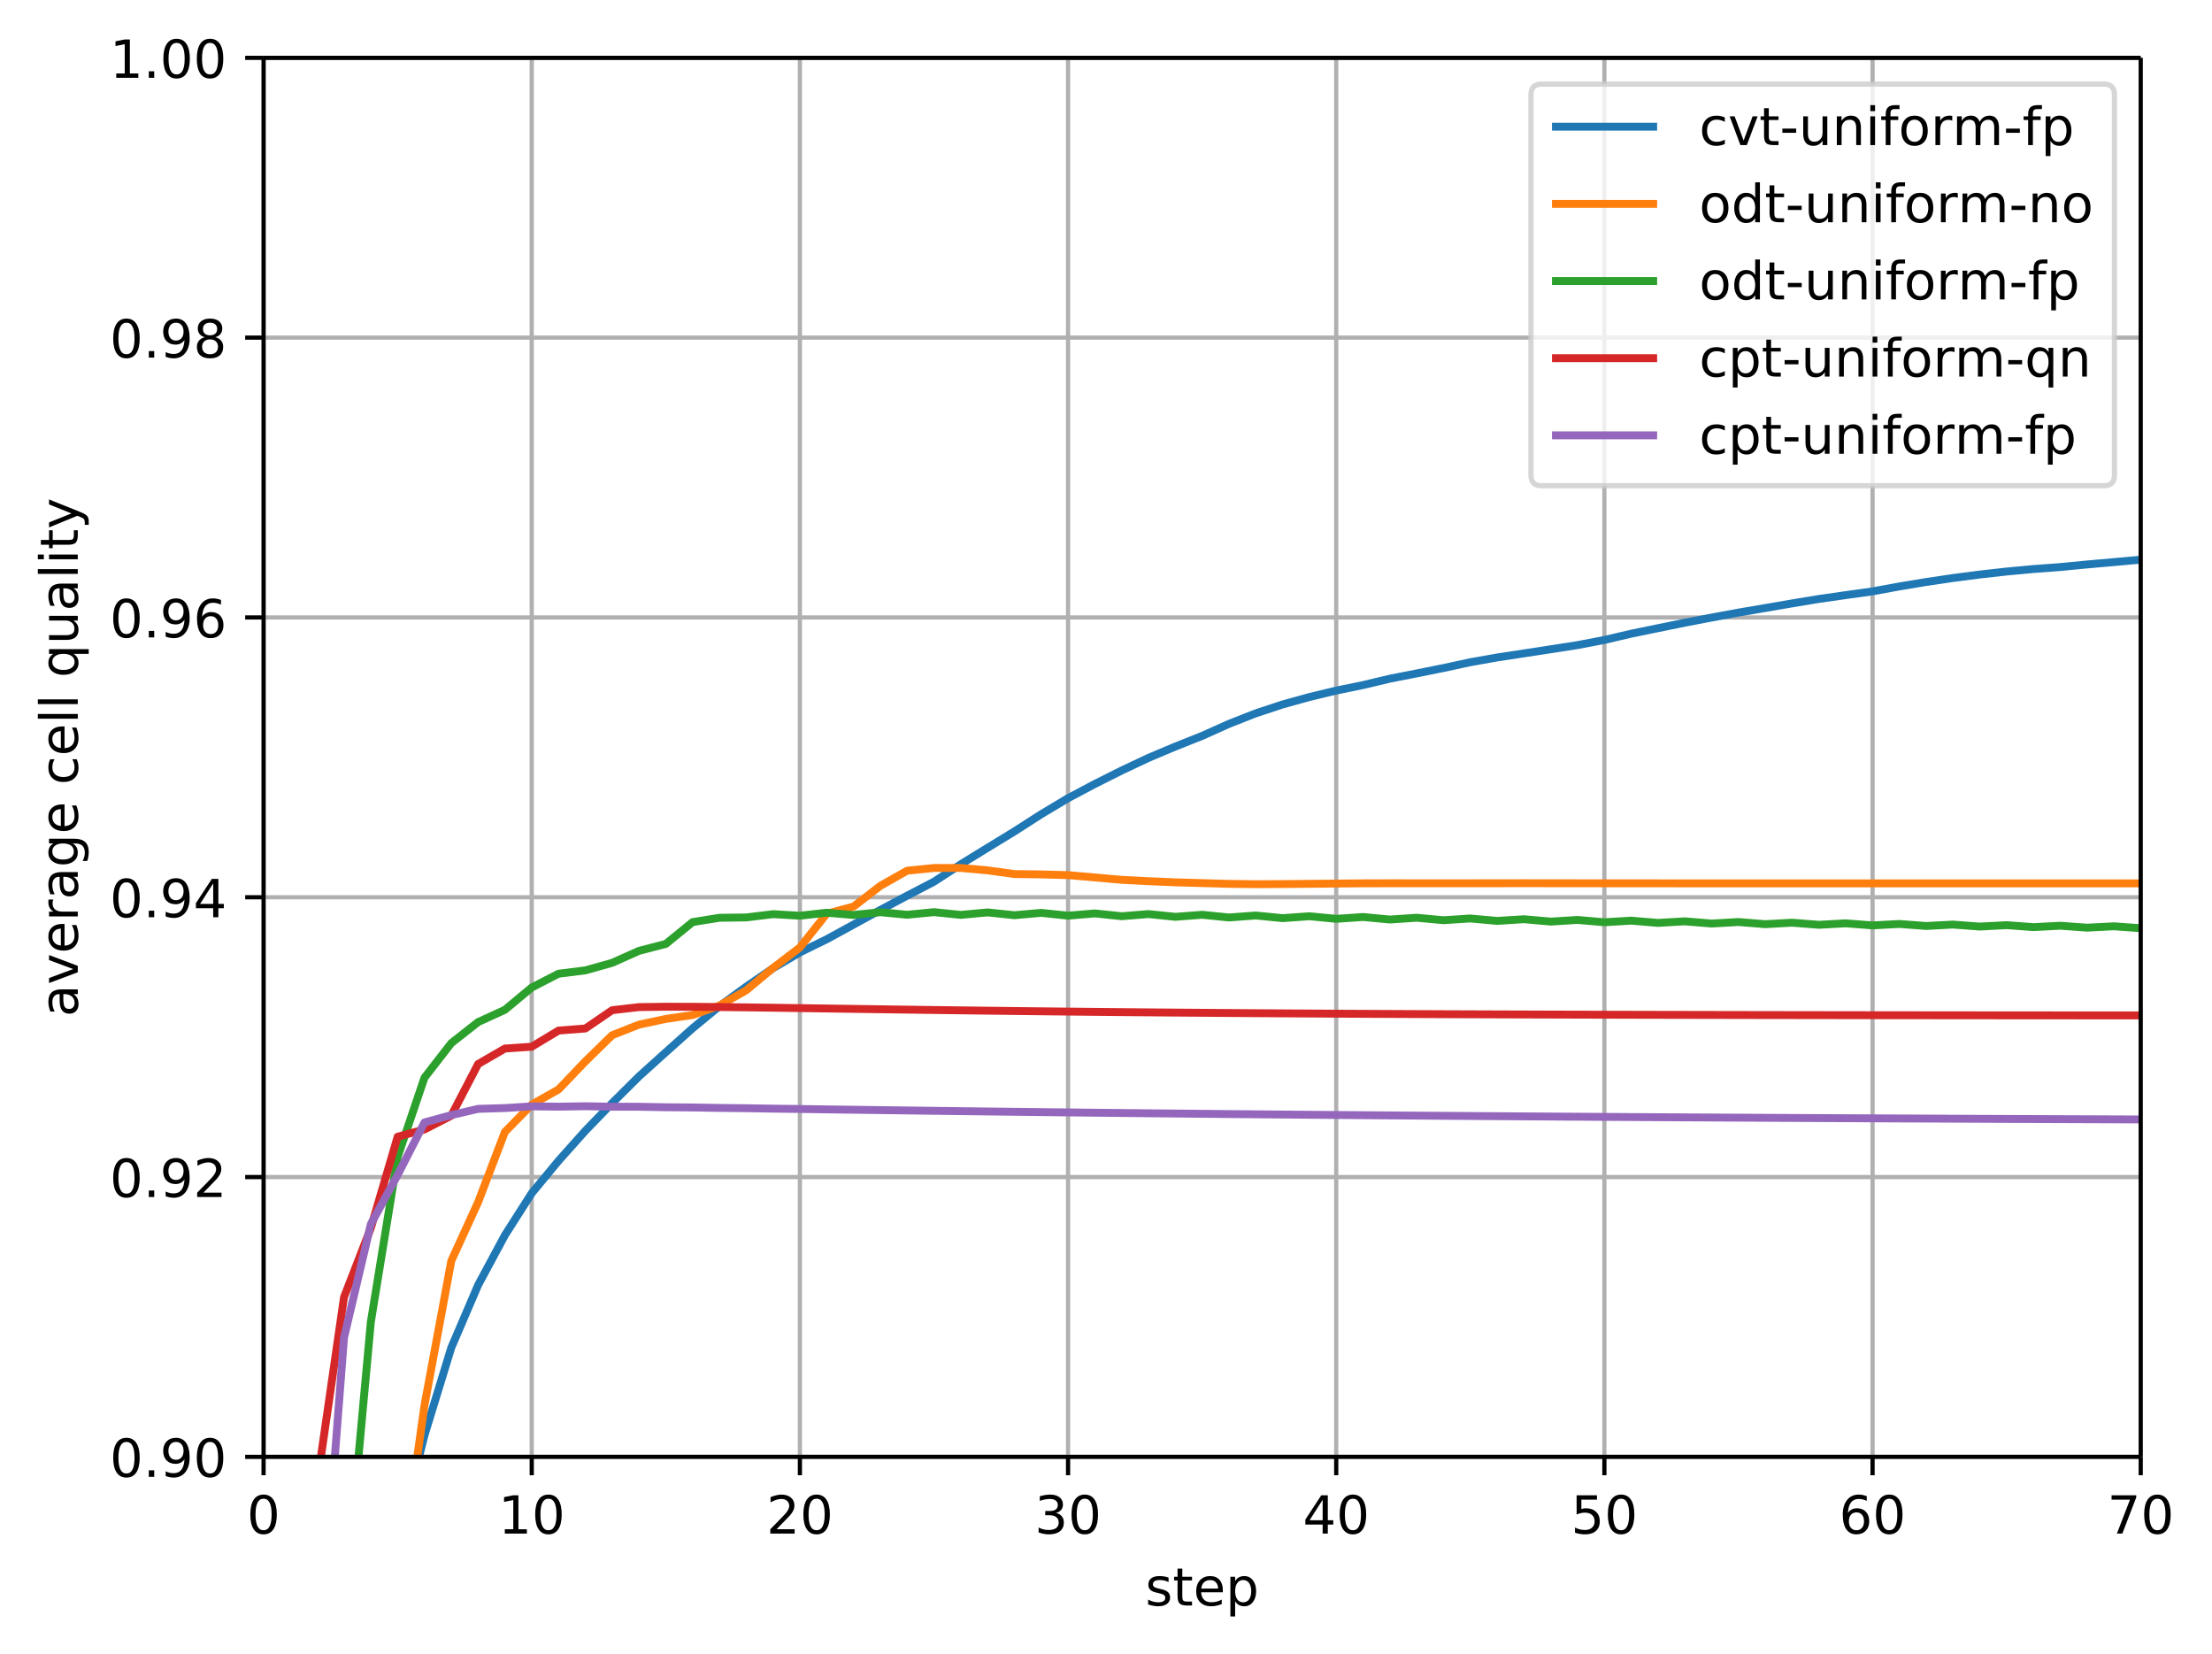<svg height="419.557" viewBox="0 0 420.826 314.667" width="561.102" xmlns="http://www.w3.org/2000/svg" xmlns:xlink="http://www.w3.org/1999/xlink"><defs><style>*{stroke-linecap:butt;stroke-linejoin:round}</style></defs><g id="figure_1"><path d="M0 314.667h420.826V0H0z" fill="none" id="patch_1"/><g id="axes_1"><path d="M50.144 277.111h357.12V11H50.144z" fill="none" id="patch_2"/><g id="matplotlib.axis_1"><g id="xtick_1"><path clip-path="url(#pa24c97adb4)" d="M50.144 277.111V11" fill="none" stroke="#b0b0b0" stroke-linecap="square" stroke-width=".8" id="line2d_1"/><g id="line2d_2"><defs><path d="M0 0v3.5" id="mbca3351ddc" stroke="#000" stroke-width=".8"/></defs><use x="50.144" xlink:href="#mbca3351ddc" y="277.111" stroke="#000" stroke-width=".8"/></g><g id="text_1"><defs><path d="M31.781 66.406q-7.61 0-11.453-7.5Q16.5 51.422 16.5 36.375q0-14.984 3.828-22.484 3.844-7.5 11.453-7.5 7.672 0 11.5 7.5 3.844 7.5 3.844 22.484 0 15.047-3.844 22.531-3.828 7.5-11.5 7.5zm0 7.813q12.266 0 18.735-9.703 6.468-9.688 6.468-28.141 0-18.406-6.468-28.11-6.47-9.687-18.735-9.687-12.25 0-18.718 9.688-6.47 9.703-6.47 28.109 0 18.453 6.47 28.14Q19.53 74.22 31.78 74.22z" id="DejaVuSans-30"/></defs><use xlink:href="#DejaVuSans-30" transform="matrix(.1 0 0 -.1 46.962 291.71)"/></g></g><g id="xtick_2"><path clip-path="url(#pa24c97adb4)" d="M101.16 277.111V11" fill="none" stroke="#b0b0b0" stroke-linecap="square" stroke-width=".8" id="line2d_3"/><use x="101.161" xlink:href="#mbca3351ddc" y="277.111" stroke="#000" stroke-width=".8" id="line2d_4"/><g id="text_2"><defs><path d="M12.406 8.297h16.11v55.625l-17.532-3.516v8.985l17.438 3.515h9.86V8.296H54.39V0H12.406z" id="DejaVuSans-31"/></defs><g transform="matrix(.1 0 0 -.1 94.798 291.71)"><use xlink:href="#DejaVuSans-31"/><use x="63.623" xlink:href="#DejaVuSans-30"/></g></g></g><g id="xtick_3"><path clip-path="url(#pa24c97adb4)" d="M152.178 277.111V11" fill="none" stroke="#b0b0b0" stroke-linecap="square" stroke-width=".8" id="line2d_5"/><use x="152.178" xlink:href="#mbca3351ddc" y="277.111" stroke="#000" stroke-width=".8" id="line2d_6"/><g id="text_3"><defs><path d="M19.188 8.297h34.421V0H7.33v8.297q5.609 5.812 15.296 15.594 9.703 9.797 12.188 12.64 4.734 5.313 6.609 9 1.89 3.688 1.89 7.25 0 5.813-4.078 9.469-4.078 3.672-10.625 3.672-4.64 0-9.797-1.61-5.14-1.609-11-4.89v9.969Q13.767 71.78 18.938 73q5.188 1.219 9.485 1.219 11.328 0 18.062-5.672 6.735-5.656 6.735-15.125 0-4.5-1.688-8.531-1.672-4.016-6.125-9.485-1.218-1.422-7.765-8.187-6.532-6.766-18.453-18.922z" id="DejaVuSans-32"/></defs><g transform="matrix(.1 0 0 -.1 145.816 291.71)"><use xlink:href="#DejaVuSans-32"/><use x="63.623" xlink:href="#DejaVuSans-30"/></g></g></g><g id="xtick_4"><path clip-path="url(#pa24c97adb4)" d="M203.195 277.111V11" fill="none" stroke="#b0b0b0" stroke-linecap="square" stroke-width=".8" id="line2d_7"/><use x="203.195" xlink:href="#mbca3351ddc" y="277.111" stroke="#000" stroke-width=".8" id="line2d_8"/><g id="text_4"><defs><path d="M40.578 39.313Q47.656 37.797 51.625 33q3.984-4.781 3.984-11.813 0-10.78-7.422-16.703-7.421-5.906-21.093-5.906-4.578 0-9.438.906-4.86.907-10.031 2.72v9.515q4.094-2.39 8.969-3.61 4.89-1.218 10.218-1.218 9.266 0 14.125 3.656 4.86 3.656 4.86 10.64 0 6.454-4.516 10.079-4.515 3.64-12.562 3.64h-8.5v8.11h8.89q7.266 0 11.125 2.906 3.86 2.906 3.86 8.375 0 5.61-3.985 8.61-3.968 3.015-11.39 3.015-4.063 0-8.703-.89-4.641-.876-10.203-2.72v8.782q5.624 1.562 10.53 2.344 4.907.78 9.25.78 11.235 0 17.766-5.109 6.547-5.093 6.547-13.78 0-6.063-3.468-10.235-3.47-4.172-9.86-5.782z" id="DejaVuSans-33"/></defs><g transform="matrix(.1 0 0 -.1 196.833 291.71)"><use xlink:href="#DejaVuSans-33"/><use x="63.623" xlink:href="#DejaVuSans-30"/></g></g></g><g id="xtick_5"><path clip-path="url(#pa24c97adb4)" d="M254.212 277.111V11" fill="none" stroke="#b0b0b0" stroke-linecap="square" stroke-width=".8" id="line2d_9"/><use x="254.212" xlink:href="#mbca3351ddc" y="277.111" stroke="#000" stroke-width=".8" id="line2d_10"/><g id="text_5"><defs><path d="M37.797 64.313L12.89 25.39h24.906zm-2.594 8.593H47.61V25.391h10.407v-8.203H47.609V0h-9.812v17.188H4.89v9.515z" id="DejaVuSans-34"/></defs><g transform="matrix(.1 0 0 -.1 247.85 291.71)"><use xlink:href="#DejaVuSans-34"/><use x="63.623" xlink:href="#DejaVuSans-30"/></g></g></g><g id="xtick_6"><path clip-path="url(#pa24c97adb4)" d="M305.23 277.111V11" fill="none" stroke="#b0b0b0" stroke-linecap="square" stroke-width=".8" id="line2d_11"/><use x="305.229" xlink:href="#mbca3351ddc" y="277.111" stroke="#000" stroke-width=".8" id="line2d_12"/><g id="text_6"><defs><path d="M10.797 72.906h38.719v-8.312H19.828v-17.86q2.14.735 4.281 1.094 2.157.36 4.313.36 12.203 0 19.328-6.688 7.14-6.688 7.14-18.11 0-11.765-7.328-18.296-7.328-6.516-20.656-6.516-4.593 0-9.36.781-4.75.782-9.827 2.344v9.922q4.39-2.39 9.078-3.563 4.687-1.171 9.906-1.171 8.453 0 13.375 4.437 4.938 4.438 4.938 12.063 0 7.609-4.938 12.047-4.922 4.453-13.375 4.453-3.953 0-7.89-.875-3.922-.875-8.016-2.735z" id="DejaVuSans-35"/></defs><g transform="matrix(.1 0 0 -.1 298.867 291.71)"><use xlink:href="#DejaVuSans-35"/><use x="63.623" xlink:href="#DejaVuSans-30"/></g></g></g><g id="xtick_7"><path clip-path="url(#pa24c97adb4)" d="M356.247 277.111V11" fill="none" stroke="#b0b0b0" stroke-linecap="square" stroke-width=".8" id="line2d_13"/><use x="356.247" xlink:href="#mbca3351ddc" y="277.111" stroke="#000" stroke-width=".8" id="line2d_14"/><g id="text_7"><defs><path d="M33.016 40.375q-6.641 0-10.532-4.547-3.875-4.531-3.875-12.437 0-7.86 3.875-12.438 3.891-4.562 10.532-4.562 6.64 0 10.515 4.562 3.875 4.578 3.875 12.438 0 7.906-3.875 12.437-3.875 4.547-10.515 4.547zm19.578 30.922v-8.984q-3.719 1.75-7.5 2.671-3.782.938-7.5.938-9.766 0-14.922-6.594-5.14-6.594-5.875-19.922 2.875 4.25 7.219 6.516 4.359 2.266 9.578 2.266 10.984 0 17.36-6.672 6.374-6.657 6.374-18.125 0-11.235-6.64-18.032-6.641-6.78-17.672-6.78-12.657 0-19.344 9.687-6.688 9.703-6.688 28.109 0 17.281 8.204 27.563 8.203 10.28 22.015 10.28 3.719 0 7.5-.734t7.89-2.187z" id="DejaVuSans-36"/></defs><g transform="matrix(.1 0 0 -.1 349.884 291.71)"><use xlink:href="#DejaVuSans-36"/><use x="63.623" xlink:href="#DejaVuSans-30"/></g></g></g><g id="xtick_8"><path clip-path="url(#pa24c97adb4)" d="M407.264 277.111V11" fill="none" stroke="#b0b0b0" stroke-linecap="square" stroke-width=".8" id="line2d_15"/><use x="407.264" xlink:href="#mbca3351ddc" y="277.111" stroke="#000" stroke-width=".8" id="line2d_16"/><g id="text_8"><defs><path d="M8.203 72.906h46.875v-4.203L28.61 0H18.312L43.22 64.594H8.203z" id="DejaVuSans-37"/></defs><g transform="matrix(.1 0 0 -.1 400.901 291.71)"><use xlink:href="#DejaVuSans-37"/><use x="63.623" xlink:href="#DejaVuSans-30"/></g></g></g><g id="text_9"><defs><path d="M44.281 53.078v-8.5q-3.797 1.953-7.906 2.922-4.094.984-8.5.984-6.688 0-10.031-2.047-3.344-2.046-3.344-6.156 0-3.125 2.39-4.906 2.391-1.781 9.626-3.39l3.078-.688q9.562-2.047 13.593-5.781 4.032-3.735 4.032-10.422 0-7.625-6.032-12.078-6.03-4.438-16.578-4.438-4.39 0-9.156.86Q10.688.296 5.422 2v9.281q4.984-2.594 9.812-3.89 4.829-1.282 9.579-1.282 6.343 0 9.75 2.172 3.421 2.172 3.421 6.125 0 3.656-2.468 5.61-2.453 1.953-10.813 3.765l-3.125.735q-8.344 1.75-12.062 5.39-3.704 3.64-3.704 9.985 0 7.718 5.47 11.906Q16.75 56 26.811 56q4.97 0 9.36-.734 4.406-.72 8.11-2.188z" id="DejaVuSans-73"/><path d="M18.313 70.219V54.688h18.5v-6.985h-18.5V18.016q0-6.688 1.828-8.594 1.828-1.906 7.453-1.906h9.218V0h-9.218q-10.407 0-14.36 3.875-3.953 3.89-3.953 14.14v29.688H2.687v6.984h6.594V70.22z" id="DejaVuSans-74"/><path d="M56.203 29.594v-4.39H14.891q.593-9.282 5.593-14.142 5-4.859 13.938-4.859 5.172 0 10.031 1.266 4.86 1.265 9.656 3.812v-8.5Q49.266.734 44.187-.344 39.11-1.422 33.892-1.422q-13.094 0-20.735 7.61-7.64 7.625-7.64 20.625 0 13.421 7.25 21.296Q20.016 56 32.328 56q11.031 0 17.453-7.11 6.422-7.093 6.422-19.296zm-8.984 2.64q-.094 7.36-4.125 11.75-4.032 4.407-10.672 4.407-7.516 0-12.031-4.25-4.516-4.25-5.203-11.97z" id="DejaVuSans-65"/><path d="M18.11 8.203v-29H9.077v75.484h9.031v-8.296q2.844 4.875 7.157 7.234Q29.594 56 35.594 56q9.968 0 16.187-7.906 6.235-7.907 6.235-20.797T51.78 6.484q-6.218-7.906-16.187-7.906-6 0-10.328 2.375-4.313 2.375-7.157 7.25zm30.578 19.094q0 9.906-4.079 15.547-4.078 5.64-11.203 5.64-7.14 0-11.218-5.64-4.079-5.64-4.079-15.547 0-9.906 4.078-15.547 4.079-5.64 11.22-5.64 7.124 0 11.202 5.64t4.078 15.547z" id="DejaVuSans-70"/></defs><g transform="matrix(.1 0 0 -.1 217.888 305.388)"><use xlink:href="#DejaVuSans-73"/><use x="52.1" xlink:href="#DejaVuSans-74"/><use x="91.309" xlink:href="#DejaVuSans-65"/><use x="152.832" xlink:href="#DejaVuSans-70"/></g></g></g><g id="matplotlib.axis_2"><g id="ytick_1"><path clip-path="url(#pa24c97adb4)" d="M50.144 277.111h357.12" fill="none" stroke="#b0b0b0" stroke-linecap="square" stroke-width=".8" id="line2d_17"/><g id="line2d_18"><defs><path d="M0 0h-3.5" id="m4726ceb9eb" stroke="#000" stroke-width=".8"/></defs><use x="50.144" xlink:href="#m4726ceb9eb" y="277.111" stroke="#000" stroke-width=".8"/></g><g id="text_10"><defs><path d="M10.688 12.406H21V0H10.687z" id="DejaVuSans-2e"/><path d="M10.984 1.516V10.5q3.72-1.766 7.516-2.688 3.813-.921 7.484-.921 9.766 0 14.907 6.562 5.156 6.563 5.89 19.953-2.828-4.203-7.187-6.453-4.344-2.25-9.61-2.25-10.937 0-17.312 6.61-6.375 6.625-6.375 18.109 0 11.219 6.64 18 6.641 6.797 17.672 6.797 12.657 0 19.313-9.703 6.672-9.688 6.672-28.141 0-17.234-8.188-27.516Q40.234-1.42 26.422-1.42q-3.719 0-7.531.734-3.797.734-7.907 2.203zM30.61 32.422q6.641 0 10.516 4.531 3.89 4.547 3.89 12.469 0 7.86-3.89 12.422-3.875 4.562-10.516 4.562-6.64 0-10.515-4.562-3.875-4.563-3.875-12.422 0-7.922 3.875-12.469 3.875-4.531 10.515-4.531z" id="DejaVuSans-39"/></defs><g transform="matrix(.1 0 0 -.1 20.878 280.91)"><use xlink:href="#DejaVuSans-30"/><use x="63.623" xlink:href="#DejaVuSans-2e"/><use x="95.41" xlink:href="#DejaVuSans-39"/><use x="159.033" xlink:href="#DejaVuSans-30"/></g></g></g><g id="ytick_2"><path clip-path="url(#pa24c97adb4)" d="M50.144 223.889h357.12" fill="none" stroke="#b0b0b0" stroke-linecap="square" stroke-width=".8" id="line2d_19"/><use x="50.144" xlink:href="#m4726ceb9eb" y="223.889" stroke="#000" stroke-width=".8" id="line2d_20"/><g transform="matrix(.1 0 0 -.1 20.878 227.688)" id="text_11"><use xlink:href="#DejaVuSans-30"/><use x="63.623" xlink:href="#DejaVuSans-2e"/><use x="95.41" xlink:href="#DejaVuSans-39"/><use x="159.033" xlink:href="#DejaVuSans-32"/></g></g><g id="ytick_3"><path clip-path="url(#pa24c97adb4)" d="M50.144 170.666h357.12" fill="none" stroke="#b0b0b0" stroke-linecap="square" stroke-width=".8" id="line2d_21"/><use x="50.144" xlink:href="#m4726ceb9eb" y="170.666" stroke="#000" stroke-width=".8" id="line2d_22"/><g transform="matrix(.1 0 0 -.1 20.878 174.466)" id="text_12"><use xlink:href="#DejaVuSans-30"/><use x="63.623" xlink:href="#DejaVuSans-2e"/><use x="95.41" xlink:href="#DejaVuSans-39"/><use x="159.033" xlink:href="#DejaVuSans-34"/></g></g><g id="ytick_4"><path clip-path="url(#pa24c97adb4)" d="M50.144 117.444h357.12" fill="none" stroke="#b0b0b0" stroke-linecap="square" stroke-width=".8" id="line2d_23"/><use x="50.144" xlink:href="#m4726ceb9eb" y="117.444" stroke="#000" stroke-width=".8" id="line2d_24"/><g transform="matrix(.1 0 0 -.1 20.878 121.243)" id="text_13"><use xlink:href="#DejaVuSans-30"/><use x="63.623" xlink:href="#DejaVuSans-2e"/><use x="95.41" xlink:href="#DejaVuSans-39"/><use x="159.033" xlink:href="#DejaVuSans-36"/></g></g><g id="ytick_5"><path clip-path="url(#pa24c97adb4)" d="M50.144 64.222h357.12" fill="none" stroke="#b0b0b0" stroke-linecap="square" stroke-width=".8" id="line2d_25"/><use x="50.144" xlink:href="#m4726ceb9eb" y="64.222" stroke="#000" stroke-width=".8" id="line2d_26"/><g id="text_14"><defs><path d="M31.781 34.625q-7.031 0-11.062-3.766-4.016-3.765-4.016-10.343 0-6.594 4.016-10.36Q24.75 6.391 31.78 6.391q7.032 0 11.078 3.78 4.063 3.798 4.063 10.345 0 6.578-4.031 10.343-4.016 3.766-11.11 3.766zm-9.86 4.188q-6.343 1.562-9.89 5.906Q8.5 49.079 8.5 55.329q0 8.733 6.219 13.812 6.234 5.078 17.062 5.078 10.89 0 17.094-5.078 6.203-5.079 6.203-13.813 0-6.25-3.547-10.61-3.531-4.343-9.828-5.906 7.125-1.656 11.094-6.5 3.984-4.828 3.984-11.796 0-10.61-6.468-16.282-6.47-5.656-18.532-5.656-12.047 0-18.531 5.656-6.469 5.672-6.469 16.282 0 6.968 4 11.797 4.016 4.843 11.14 6.5zM18.314 54.39q0-5.657 3.53-8.828 3.548-3.172 9.938-3.172 6.36 0 9.938 3.172 3.593 3.171 3.593 8.828 0 5.672-3.593 8.843-3.578 3.172-9.938 3.172-6.39 0-9.937-3.172-3.532-3.172-3.532-8.843z" id="DejaVuSans-38"/></defs><g transform="matrix(.1 0 0 -.1 20.878 68.02)"><use xlink:href="#DejaVuSans-30"/><use x="63.623" xlink:href="#DejaVuSans-2e"/><use x="95.41" xlink:href="#DejaVuSans-39"/><use x="159.033" xlink:href="#DejaVuSans-38"/></g></g></g><g id="ytick_6"><path clip-path="url(#pa24c97adb4)" d="M50.144 11h357.12" fill="none" stroke="#b0b0b0" stroke-linecap="square" stroke-width=".8" id="line2d_27"/><use x="50.144" xlink:href="#m4726ceb9eb" y="10.999" stroke="#000" stroke-width=".8" id="line2d_28"/><g transform="matrix(.1 0 0 -.1 20.878 14.798)" id="text_15"><use xlink:href="#DejaVuSans-31"/><use x="63.623" xlink:href="#DejaVuSans-2e"/><use x="95.41" xlink:href="#DejaVuSans-30"/><use x="159.033" xlink:href="#DejaVuSans-30"/></g></g><g id="text_16"><defs><path d="M34.281 27.484q-10.89 0-15.093-2.484-4.204-2.484-4.204-8.5 0-4.781 3.157-7.594 3.156-2.797 8.562-2.797 7.485 0 12 5.297 4.516 5.297 4.516 14.078v2zm17.922 3.72V0H43.22v8.297Q40.14 3.328 35.547.953q-4.594-2.375-11.234-2.375-8.391 0-13.36 4.719Q6 8.016 6 15.922q0 9.219 6.172 13.906 6.187 4.688 18.437 4.688h12.61v.89q0 6.203-4.078 9.594-4.078 3.39-11.453 3.39-4.688 0-9.141-1.124-4.438-1.125-8.531-3.375v8.312q4.921 1.906 9.562 2.844 4.64.953 9.031.953 11.875 0 17.735-6.156 5.86-6.14 5.86-18.64z" id="DejaVuSans-61"/><path d="M2.984 54.688H12.5L29.594 8.797l17.093 45.89h9.516L35.687 0H23.485z" id="DejaVuSans-76"/><path d="M41.11 46.297q-1.516.875-3.297 1.281Q36.03 48 33.89 48q-7.625 0-11.703-4.953-4.079-4.953-4.079-14.234V0H9.08v54.688h9.03v-8.5q2.844 4.984 7.375 7.39Q30.031 56 36.531 56q.922 0 2.047-.125 1.125-.11 2.484-.36z" id="DejaVuSans-72"/><path d="M45.406 27.984q0 9.766-4.031 15.125-4.016 5.375-11.297 5.375-7.219 0-11.25-5.375-4.031-5.359-4.031-15.125 0-9.718 4.031-15.093t11.25-5.375q7.281 0 11.297 5.375 4.031 5.375 4.031 15.093zm8.985-21.203q0-13.953-6.203-20.765Q42-20.797 29.203-20.797q-4.734 0-8.937.703-4.203.703-8.157 2.172v8.735q3.954-2.141 7.813-3.157 3.86-1.031 7.86-1.031 8.843 0 13.234 4.61 4.39 4.609 4.39 13.937v4.453q-2.781-4.844-7.125-7.234Q33.938 0 27.875 0 17.828 0 11.672 7.656q-6.156 7.672-6.156 20.328 0 12.688 6.156 20.344Q17.828 56 27.875 56q6.063 0 10.406-2.39 4.344-2.391 7.125-7.22v8.297h8.985z" id="DejaVuSans-67"/><path d="M48.781 52.594v-8.407q-3.812 2.11-7.64 3.157-3.828 1.047-7.735 1.047-8.75 0-13.593-5.547-4.829-5.532-4.829-15.547 0-10.016 4.829-15.563 4.843-5.53 13.593-5.53 3.907 0 7.735 1.046 3.828 1.047 7.64 3.156V2.094Q45.016.344 40.984-.531q-4.015-.89-8.562-.89-12.36 0-19.64 7.765-7.266 7.765-7.266 20.953 0 13.375 7.343 21.031Q20.22 56 33.016 56q4.14 0 8.093-.86 3.953-.843 7.672-2.546z" id="DejaVuSans-63"/><path d="M9.422 75.984h8.984V0H9.422z" id="DejaVuSans-6c"/><path d="M14.797 27.297q0-9.906 4.078-15.547 4.078-5.64 11.203-5.64 7.125 0 11.219 5.64 4.11 5.64 4.11 15.547 0 9.906-4.11 15.547-4.094 5.64-11.219 5.64-7.125 0-11.203-5.64-4.078-5.64-4.078-15.547zm30.61-19.094Q42.577 3.328 38.25.953q-4.313-2.375-10.375-2.375-9.906 0-16.14 7.906-6.22 7.922-6.22 20.813 0 12.89 6.22 20.797Q17.968 56 27.874 56q6.063 0 10.375-2.375 4.328-2.36 7.156-7.234v8.297h8.985v-75.485h-8.985z" id="DejaVuSans-71"/><path d="M8.5 21.578v33.11h8.984V21.922q0-7.766 3.016-11.656 3.031-3.875 9.094-3.875 7.265 0 11.484 4.64 4.234 4.64 4.234 12.656v31h8.985V0h-8.984v8.406Q42.047 3.422 37.718 1q-4.313-2.422-10.032-2.422-9.421 0-14.312 5.86Q8.5 10.296 8.5 21.578zM31.11 56z" id="DejaVuSans-75"/><path d="M9.422 54.688h8.984V0H9.422zm0 21.296h8.984v-11.39H9.422z" id="DejaVuSans-69"/><path d="M32.172-5.078q-3.797-9.766-7.422-12.735-3.61-2.984-9.656-2.984H7.906v7.516h5.282q3.703 0 5.75 1.765Q21-9.766 23.483-3.219l1.61 4.094-22.11 53.813H12.5l17.094-42.766 17.093 42.766h9.516z" id="DejaVuSans-79"/></defs><g transform="matrix(0 -.1 -.1 0 14.798 193.412)"><use xlink:href="#DejaVuSans-61"/><use x="61.279" xlink:href="#DejaVuSans-76"/><use x="120.459" xlink:href="#DejaVuSans-65"/><use x="181.982" xlink:href="#DejaVuSans-72"/><use x="223.096" xlink:href="#DejaVuSans-61"/><use x="284.375" xlink:href="#DejaVuSans-67"/><use x="347.852" xlink:href="#DejaVuSans-65"/><use x="409.375" xlink:href="#DejaVuSans-20"/><use x="441.162" xlink:href="#DejaVuSans-63"/><use x="496.143" xlink:href="#DejaVuSans-65"/><use x="557.666" xlink:href="#DejaVuSans-6c"/><use x="585.449" xlink:href="#DejaVuSans-6c"/><use x="613.232" xlink:href="#DejaVuSans-20"/><use x="645.02" xlink:href="#DejaVuSans-71"/><use x="708.496" xlink:href="#DejaVuSans-75"/><use x="771.875" xlink:href="#DejaVuSans-61"/><use x="833.154" xlink:href="#DejaVuSans-6c"/><use x="860.938" xlink:href="#DejaVuSans-69"/><use x="888.721" xlink:href="#DejaVuSans-74"/><use x="927.93" xlink:href="#DejaVuSans-79"/></g></g></g><path clip-path="url(#pa24c97adb4)" d="M71.738 315.667l3.914-22.446 5.102-20.217 5.102-16.654 5.101-11.906 5.102-9.495 5.102-7.991 5.102-6.167 5.101-5.711 5.102-5.267 5.102-5.068 5.101-4.6 5.102-4.559 5.102-4.208 5.102-3.704 5.101-3.513 5.102-3.009 5.102-2.494 5.101-2.79 5.102-2.787 5.102-2.712 5.102-2.66 5.101-3.315 5.102-3.134 5.102-3.114 5.101-3.276 5.102-3.048 5.102-2.706 5.102-2.558 5.101-2.404 5.102-2.152 5.102-2.027 5.101-2.287 5.102-2.006 5.102-1.688 5.102-1.413 5.101-1.226 5.102-1.047 5.102-1.215 5.101-1.004 5.102-1.025 5.102-1.101 5.102-.906 5.101-.777 5.102-.784 5.102-.792 5.101-.977 5.102-1.193 5.102-1.048 5.102-1.041 5.101-.982 5.102-.943 5.102-.87 5.101-.879 5.102-.845 5.102-.729 5.102-.715 5.101-.936 5.102-.847 5.102-.757 5.101-.664 5.102-.57 5.102-.473 5.102-.378 5.101-.493 5.102-.448 5.102-.465" fill="none" stroke="#1f77b4" stroke-linecap="square" stroke-width="1.5" id="line2d_29"/><path clip-path="url(#pa24c97adb4)" d="M74.617 315.667l1.035-12.016 5.102-36.323 5.102-27.485 5.101-11.17 5.102-13.37 5.102-5.197 5.102-2.884 5.101-5.337 5.102-4.979 5.102-2.01 5.101-1.089 5.102-.741 5.102-1.786 5.102-2.923 5.101-4.244 5.102-3.889 5.102-6.428 5.101-1.359 5.102-3.935 5.102-2.892 5.102-.512 5.101-.004 5.102.457 5.102.703 5.101.068 5.102.136 5.102.438 5.102.457 5.101.261 5.102.214 5.102.147 5.101.142 5.102.067 5.102-.027 5.102-.045 5.101-.049 5.102-.043 5.102-.014 5.101.004 5.102.001 5.102-.002 5.102-.007 5.101-.006 5.102.005 5.102.007 5.101.003 5.102.004 5.102.003 5.102.005 5.101.004h5.102l5.102.002H407.264" fill="none" stroke="#ff7f0e" stroke-linecap="square" stroke-width="1.5" id="line2d_30"/><path clip-path="url(#pa24c97adb4)" d="M65.099 315.667l.35-8.581 5.102-55.63 5.101-31.39 5.102-15.073 5.102-6.578 5.101-4.006 5.102-2.334 5.102-4.24 5.102-2.627 5.101-.635 5.102-1.435 5.102-2.278 5.101-1.319 5.102-4.15 5.102-.822 5.102-.063 5.101-.626 5.102.298 5.102-.57 5.101.43 5.102-.531 5.102.491 5.102-.499 5.101.522 5.102-.473 5.102.534 5.101-.449 5.102.536 5.102-.427 5.102.532 5.101-.41 5.102.526 5.102-.392 5.101.515 5.102-.377 5.102.505 5.102-.363 5.101.494 5.102-.351 5.102.482 5.101-.34 5.102.471 5.102-.33 5.102.46 5.101-.32 5.102.45 5.102-.312 5.101.439 5.102-.304 5.102.428 5.102-.297 5.101.42 5.102-.29 5.102.41 5.101-.285 5.102.402 5.102-.28 5.102.394 5.101-.274 5.102.386 5.102-.27 5.101.38 5.102-.267 5.102.373 5.102-.263 5.101.366 5.102-.26 5.102.362" fill="none" stroke="#2ca02c" stroke-linecap="square" stroke-width="1.5" id="line2d_31"/><path clip-path="url(#pa24c97adb4)" d="M59.377 315.667l.97-33.687 5.102-35.253 5.102-13.13 5.101-17.382 5.102-1.381 5.102-2.624 5.101-9.819 5.102-2.948 5.102-.35 5.102-3.07 5.101-.394 5.102-3.48 5.102-.59 5.101-.067 5.102.01 5.102.048 5.102.06 5.101.07 5.102.071 5.102.074 5.101.073 5.102.073 5.102.071 5.102.069 5.101.066 5.102.064 5.102.06 5.101.058 5.102.055 5.102.052 5.102.049 5.101.046 5.102.043 5.102.04 5.101.038 5.102.036 5.102.033 5.102.031 5.101.03 5.102.026 5.102.025 5.101.023 5.102.022 5.102.02 5.102.019 5.101.017 5.102.016 5.102.015 5.101.014 5.102.013 5.102.012 5.102.01 5.101.01 5.102.01 5.102.009 5.101.008 5.102.007 5.102.007 5.102.007 5.101.005 5.102.006 5.102.005 5.101.005 5.102.004 5.102.004 5.102.003 5.101.004 5.102.003 5.102.003" fill="none" stroke="#d62728" stroke-linecap="square" stroke-width="1.5" id="line2d_32"/><path clip-path="url(#pa24c97adb4)" d="M60.725 315.667l4.724-61.23 5.102-21.594 5.101-9.362 5.102-9.977 5.102-1.398 5.101-1.187 5.102-.155 5.102-.322 5.102.06 5.101-.084 5.102.097 5.102.001 5.101.096 5.102.039 5.102.089 5.102.056 5.101.082 5.102.063 5.102.077 5.101.066 5.102.072 5.102.065 5.102.068 5.101.063 5.102.064 5.102.06 5.101.06 5.102.058 5.102.057 5.102.054 5.101.053 5.102.05 5.102.05 5.101.048 5.102.047 5.102.045 5.102.044 5.101.042 5.102.041 5.102.04 5.101.039 5.102.037 5.102.037 5.102.035 5.101.035 5.102.033 5.102.033 5.101.032 5.102.03 5.102.03 5.102.03 5.101.028 5.102.028 5.102.027 5.101.026 5.102.026 5.102.025 5.102.024 5.101.024 5.102.023 5.102.023 5.101.022 5.102.021 5.102.021 5.102.02 5.101.02 5.102.02 5.102.019" fill="none" stroke="#9467bd" stroke-linecap="square" stroke-width="1.5" id="line2d_33"/><path d="M50.144 277.111V11" fill="none" stroke="#000" stroke-linecap="square" stroke-width=".8" id="patch_3"/><path d="M407.264 277.111V11" fill="none" stroke="#000" stroke-linecap="square" stroke-width=".8" id="patch_4"/><path d="M50.144 277.111h357.12" fill="none" stroke="#000" stroke-linecap="square" stroke-width=".8" id="patch_5"/><path d="M50.144 11h357.12" fill="none" stroke="#000" stroke-linecap="square" stroke-width=".8" id="patch_6"/><g id="legend_1"><path d="M293.262 92.39h107.002q2 0 2-2V18q0-2-2-2H293.262q-2 0-2 2v72.39q0 2 2 2z" fill="#fff" opacity=".8" stroke="#ccc" id="patch_7"/><path d="M295.262 24.098h20" fill="none" stroke="#1f77b4" stroke-linecap="square" stroke-width="1.5" id="line2d_34"/><g id="text_17"><defs><path d="M4.89 31.39h26.313v-8H4.891z" id="DejaVuSans-2d"/><path d="M54.89 33.016V0h-8.984v32.719q0 7.765-3.031 11.61-3.031 3.858-9.078 3.858-7.281 0-11.484-4.64-4.204-4.625-4.204-12.64V0H9.08v54.688h9.03v-8.5q3.235 4.937 7.594 7.374Q30.078 56 35.797 56q9.422 0 14.25-5.828 4.844-5.828 4.844-17.156z" id="DejaVuSans-6e"/><path d="M37.11 75.984V68.5h-8.594q-4.828 0-6.72-1.953-1.874-1.953-1.874-7.031v-4.828h14.797v-6.985H19.922V0H10.89v47.703H2.297v6.984h8.594V58.5q0 9.125 4.25 13.297 4.25 4.187 13.468 4.187z" id="DejaVuSans-66"/><path d="M30.61 48.39q-7.22 0-11.422-5.64-4.204-5.64-4.204-15.453 0-9.813 4.172-15.453 4.188-5.64 11.453-5.64 7.188 0 11.375 5.655 4.203 5.672 4.203 15.438 0 9.719-4.203 15.406-4.187 5.688-11.375 5.688zm0 7.61q11.718 0 18.406-7.625 6.703-7.61 6.703-21.078 0-13.422-6.703-21.078-6.688-7.64-18.407-7.64-11.765 0-18.437 7.64-6.656 7.656-6.656 21.078 0 13.469 6.656 21.078Q18.844 56 30.609 56z" id="DejaVuSans-6f"/><path d="M52 44.188q3.375 6.062 8.063 8.937Q64.75 56 71.093 56q8.548 0 13.188-5.984 4.64-5.97 4.64-17V0h-9.03v32.719q0 7.86-2.797 11.656-2.781 3.813-8.485 3.813-6.984 0-11.046-4.641-4.047-4.625-4.047-12.64V0h-9.032v32.719q0 7.906-2.78 11.687-2.782 3.782-8.595 3.782-6.89 0-10.953-4.657-4.047-4.656-4.047-12.625V0H9.08v54.688h9.03v-8.5q3.078 5.03 7.375 7.421Q29.781 56 35.687 56q5.97 0 10.141-3.031Q50 49.953 52 44.187z" id="DejaVuSans-6d"/></defs><g transform="matrix(.1 0 0 -.1 323.262 27.598)"><use xlink:href="#DejaVuSans-63"/><use x="54.98" xlink:href="#DejaVuSans-76"/><use x="114.16" xlink:href="#DejaVuSans-74"/><use x="153.369" xlink:href="#DejaVuSans-2d"/><use x="189.453" xlink:href="#DejaVuSans-75"/><use x="252.832" xlink:href="#DejaVuSans-6e"/><use x="316.211" xlink:href="#DejaVuSans-69"/><use x="343.994" xlink:href="#DejaVuSans-66"/><use x="379.199" xlink:href="#DejaVuSans-6f"/><use x="440.381" xlink:href="#DejaVuSans-72"/><use x="481.479" xlink:href="#DejaVuSans-6d"/><use x="578.891" xlink:href="#DejaVuSans-2d"/><use x="614.975" xlink:href="#DejaVuSans-66"/><use x="650.18" xlink:href="#DejaVuSans-70"/></g></g><path d="M295.262 38.776h20" fill="none" stroke="#ff7f0e" stroke-linecap="square" stroke-width="1.5" id="line2d_36"/><g id="text_18"><defs><path d="M45.406 46.39v29.594h8.985V0h-8.985v8.203Q42.578 3.328 38.25.953q-4.313-2.375-10.375-2.375-9.906 0-16.14 7.906-6.22 7.922-6.22 20.813 0 12.89 6.22 20.797Q17.968 56 27.874 56q6.063 0 10.375-2.375 4.328-2.36 7.156-7.234zm-30.61-19.093q0-9.906 4.079-15.547 4.078-5.64 11.203-5.64 7.125 0 11.219 5.64 4.11 5.64 4.11 15.547 0 9.906-4.11 15.547-4.094 5.64-11.219 5.64-7.125 0-11.203-5.64-4.078-5.64-4.078-15.547z" id="DejaVuSans-64"/></defs><g transform="matrix(.1 0 0 -.1 323.262 42.276)"><use xlink:href="#DejaVuSans-6f"/><use x="61.182" xlink:href="#DejaVuSans-64"/><use x="124.658" xlink:href="#DejaVuSans-74"/><use x="163.867" xlink:href="#DejaVuSans-2d"/><use x="199.951" xlink:href="#DejaVuSans-75"/><use x="263.33" xlink:href="#DejaVuSans-6e"/><use x="326.709" xlink:href="#DejaVuSans-69"/><use x="354.492" xlink:href="#DejaVuSans-66"/><use x="389.697" xlink:href="#DejaVuSans-6f"/><use x="450.879" xlink:href="#DejaVuSans-72"/><use x="491.977" xlink:href="#DejaVuSans-6d"/><use x="589.389" xlink:href="#DejaVuSans-2d"/><use x="625.473" xlink:href="#DejaVuSans-6e"/><use x="688.852" xlink:href="#DejaVuSans-6f"/></g></g><path d="M295.262 53.454h20" fill="none" stroke="#2ca02c" stroke-linecap="square" stroke-width="1.5" id="line2d_38"/><g transform="matrix(.1 0 0 -.1 323.262 56.954)" id="text_19"><use xlink:href="#DejaVuSans-6f"/><use x="61.182" xlink:href="#DejaVuSans-64"/><use x="124.658" xlink:href="#DejaVuSans-74"/><use x="163.867" xlink:href="#DejaVuSans-2d"/><use x="199.951" xlink:href="#DejaVuSans-75"/><use x="263.33" xlink:href="#DejaVuSans-6e"/><use x="326.709" xlink:href="#DejaVuSans-69"/><use x="354.492" xlink:href="#DejaVuSans-66"/><use x="389.697" xlink:href="#DejaVuSans-6f"/><use x="450.879" xlink:href="#DejaVuSans-72"/><use x="491.977" xlink:href="#DejaVuSans-6d"/><use x="589.389" xlink:href="#DejaVuSans-2d"/><use x="625.473" xlink:href="#DejaVuSans-66"/><use x="660.678" xlink:href="#DejaVuSans-70"/></g><path d="M295.262 68.132h20" fill="none" stroke="#d62728" stroke-linecap="square" stroke-width="1.5" id="line2d_40"/><g transform="matrix(.1 0 0 -.1 323.262 71.632)" id="text_20"><use xlink:href="#DejaVuSans-63"/><use x="54.98" xlink:href="#DejaVuSans-70"/><use x="118.457" xlink:href="#DejaVuSans-74"/><use x="157.666" xlink:href="#DejaVuSans-2d"/><use x="193.75" xlink:href="#DejaVuSans-75"/><use x="257.129" xlink:href="#DejaVuSans-6e"/><use x="320.508" xlink:href="#DejaVuSans-69"/><use x="348.291" xlink:href="#DejaVuSans-66"/><use x="383.496" xlink:href="#DejaVuSans-6f"/><use x="444.678" xlink:href="#DejaVuSans-72"/><use x="485.775" xlink:href="#DejaVuSans-6d"/><use x="583.188" xlink:href="#DejaVuSans-2d"/><use x="619.271" xlink:href="#DejaVuSans-71"/><use x="682.748" xlink:href="#DejaVuSans-6e"/></g><path d="M295.262 82.81h20" fill="none" stroke="#9467bd" stroke-linecap="square" stroke-width="1.5" id="line2d_42"/><g transform="matrix(.1 0 0 -.1 323.262 86.31)" id="text_21"><use xlink:href="#DejaVuSans-63"/><use x="54.98" xlink:href="#DejaVuSans-70"/><use x="118.457" xlink:href="#DejaVuSans-74"/><use x="157.666" xlink:href="#DejaVuSans-2d"/><use x="193.75" xlink:href="#DejaVuSans-75"/><use x="257.129" xlink:href="#DejaVuSans-6e"/><use x="320.508" xlink:href="#DejaVuSans-69"/><use x="348.291" xlink:href="#DejaVuSans-66"/><use x="383.496" xlink:href="#DejaVuSans-6f"/><use x="444.678" xlink:href="#DejaVuSans-72"/><use x="485.775" xlink:href="#DejaVuSans-6d"/><use x="583.188" xlink:href="#DejaVuSans-2d"/><use x="619.271" xlink:href="#DejaVuSans-66"/><use x="654.477" xlink:href="#DejaVuSans-70"/></g></g></g></g><defs><clipPath id="pa24c97adb4"><path d="M50.144 10.999h357.12v266.112H50.144z"/></clipPath></defs></svg>